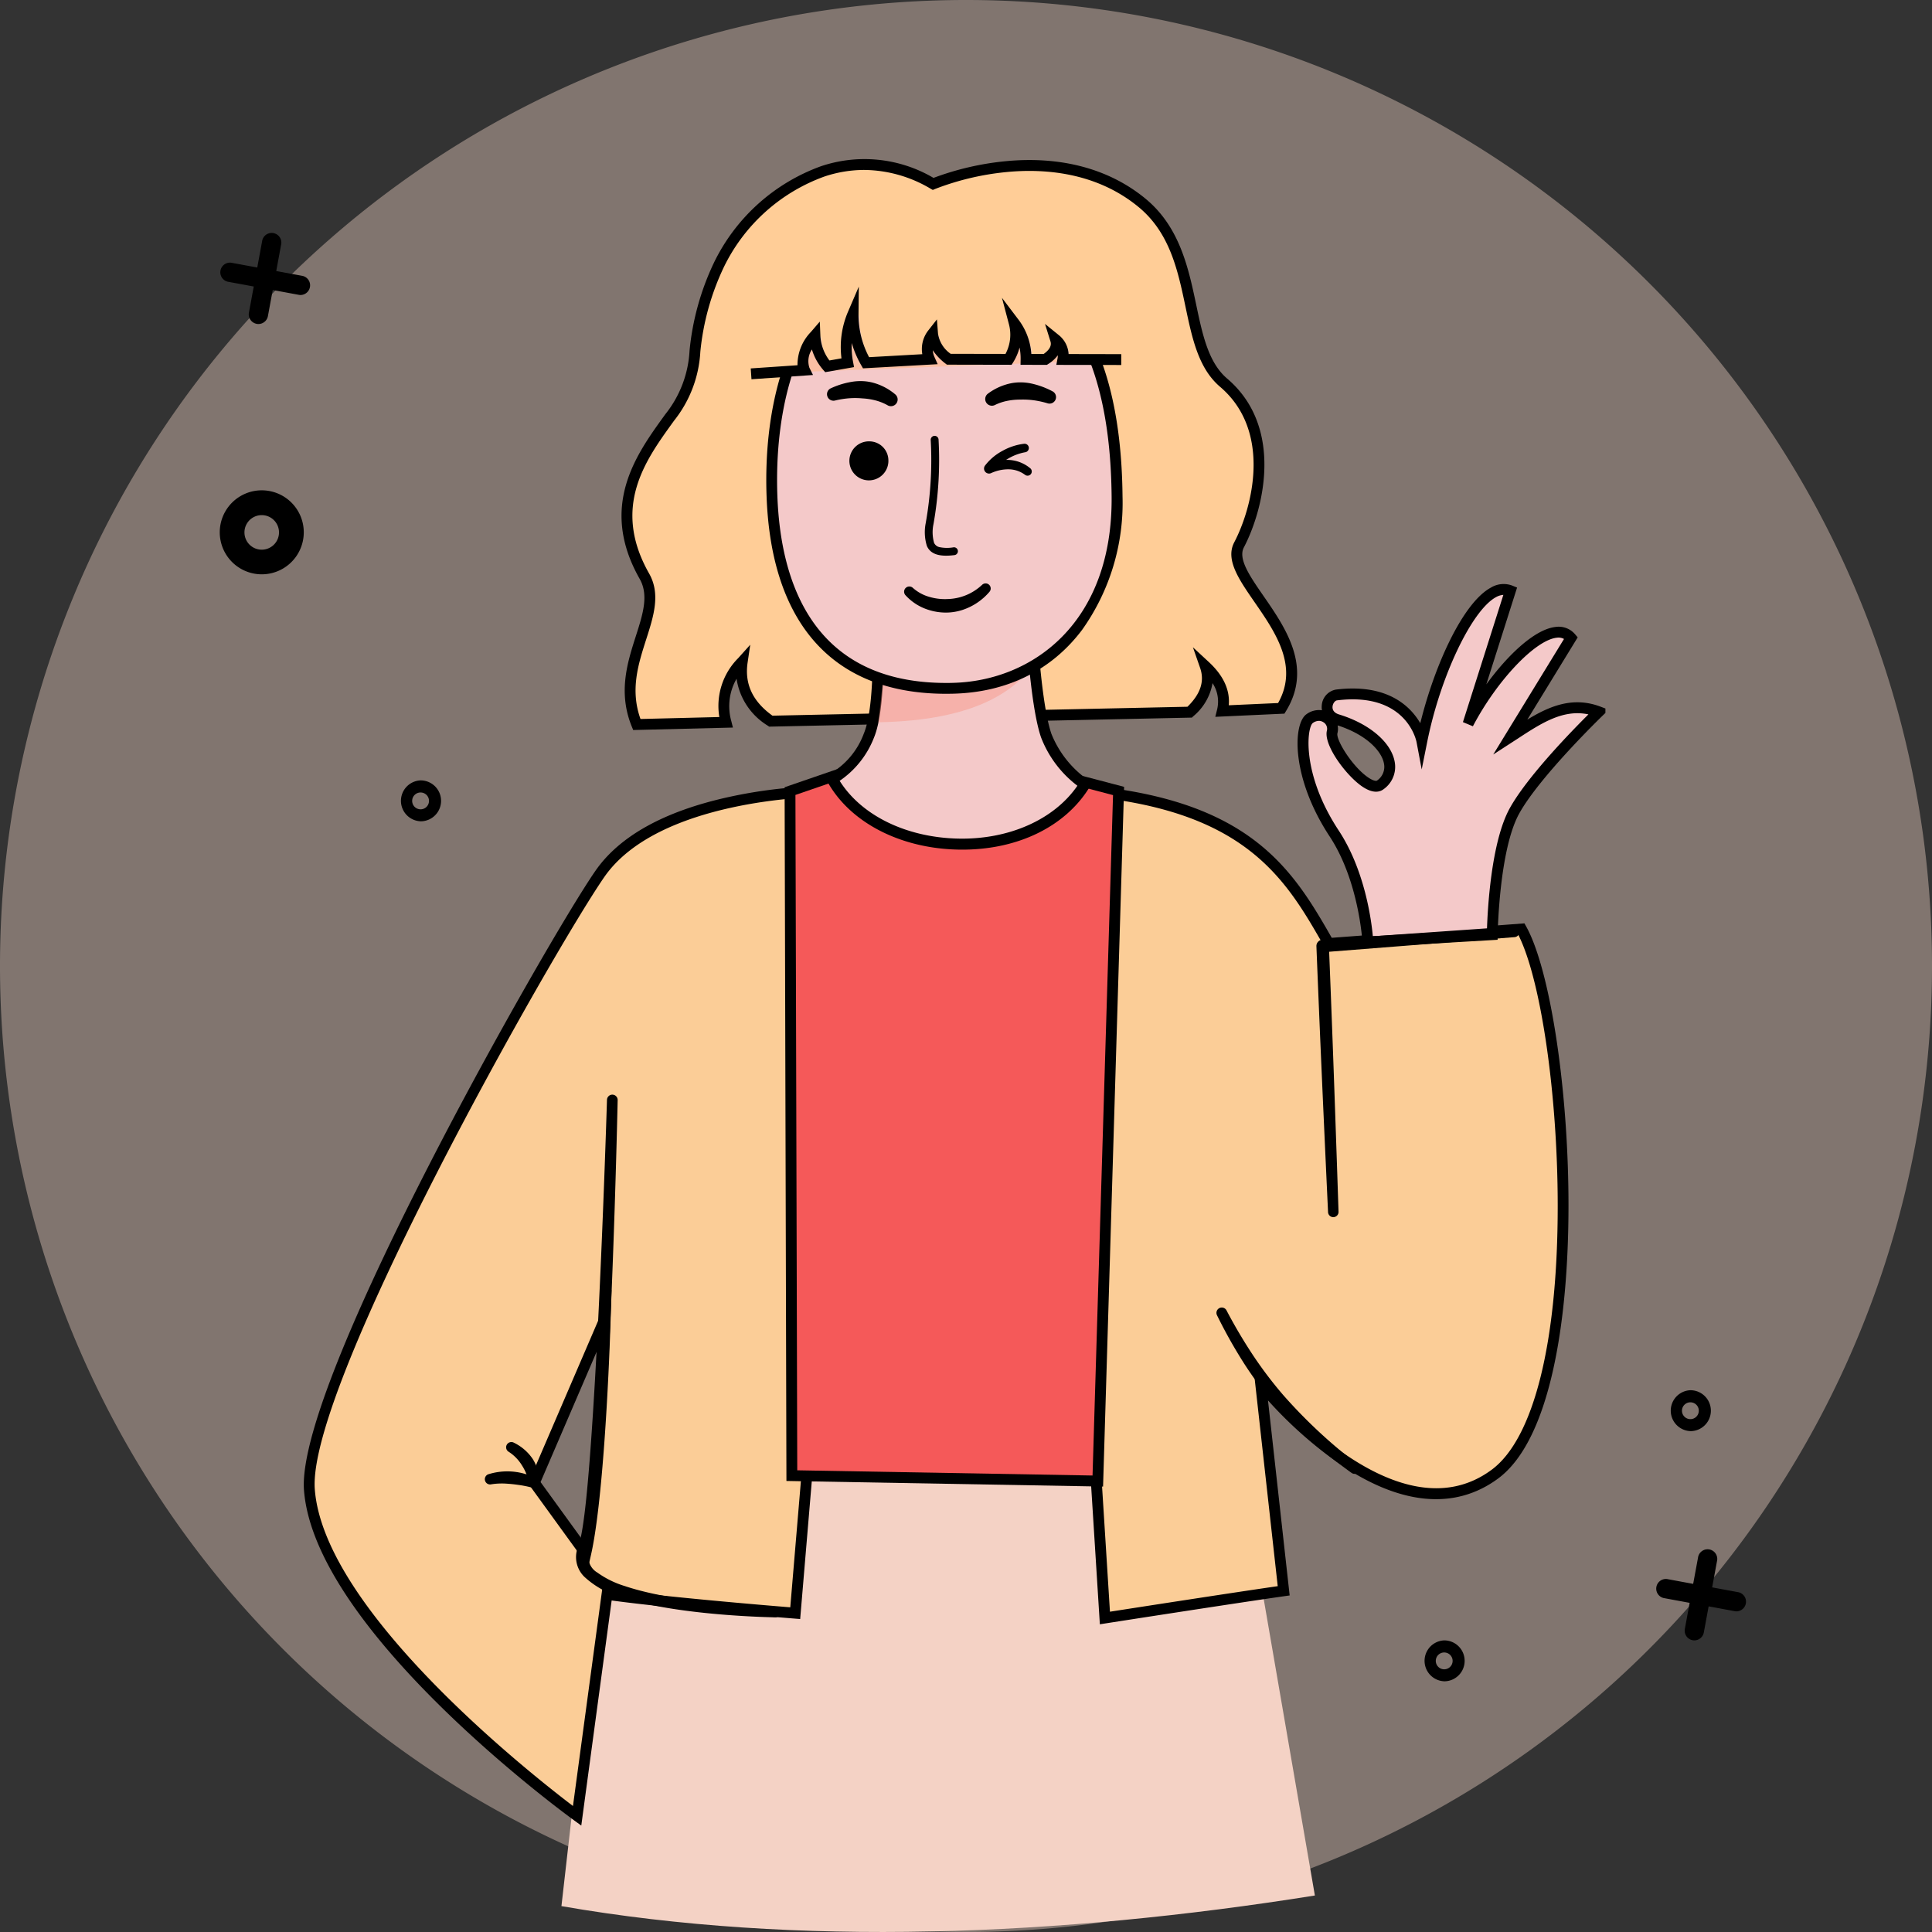 <svg xmlns="http://www.w3.org/2000/svg" xmlns:xlink="http://www.w3.org/1999/xlink" width="259.783" height="259.782" viewBox="0 0 259.783 259.782">
  <rect x="0" y="0" width="259.783" height="259.782" fill="#333333" stroke="none"/>
  <defs>
    <clipPath id="clip-path">
      <rect id="Rettangolo_6186" data-name="Rettangolo 6186" width="175.466" height="238.395" fill="none"/>
    </clipPath>
    <clipPath id="clip-path-2">
      <rect id="Rettangolo_6185" data-name="Rettangolo 6185" width="175.022" height="238.384" fill="none"/>
    </clipPath>
    <clipPath id="clip-path-3">
      <rect id="Rettangolo_6184" data-name="Rettangolo 6184" width="22.623" height="12.233" fill="none"/>
    </clipPath>
  </defs>
  <g id="Raggruppa_6299" data-name="Raggruppa 6299" transform="translate(-876.729 -135.538)">
    <path id="Tracciato_585" data-name="Tracciato 585" d="M319.915,177.477A129.891,129.891,0,1,1,190.024,47.586,129.891,129.891,0,0,1,319.915,177.477" transform="translate(816.597 87.952)" fill="#ffe1d2" opacity="0.384"/>
    <path id="Tracciato_586" data-name="Tracciato 586" d="M399.925,317.517a2.752,2.752,0,0,1-.005-5.5,2.829,2.829,0,0,1,.5.046,2.752,2.752,0,0,1-.5,5.458m-.005-3.878a1.132,1.132,0,1,0,.208.019,1.177,1.177,0,0,0-.208-.019" transform="translate(704.108 10.454)"/>
    <path id="Tracciato_593" data-name="Tracciato 593" d="M399.925,317.517a2.752,2.752,0,0,1-.005-5.5,2.829,2.829,0,0,1,.5.046,2.752,2.752,0,0,1-.5,5.458m-.005-3.878a1.132,1.132,0,1,0,.208.019,1.177,1.177,0,0,0-.208-.019" transform="translate(533.366 -71.546)"/>
    <path id="Tracciato_590" data-name="Tracciato 590" d="M402.823,323.308a5.647,5.647,0,0,1-.011-11.294,5.8,5.8,0,0,1,1.034.094,5.647,5.647,0,0,1-1.023,11.2m-.011-7.958a2.323,2.323,0,1,0,.426.039,2.413,2.413,0,0,0-.426-.039" transform="translate(509.108 -110.546)"/>
    <path id="Tracciato_587" data-name="Tracciato 587" d="M328.287,382.641a2.752,2.752,0,0,1-.005-5.5,2.829,2.829,0,0,1,.5.046,2.752,2.752,0,0,1-.5,5.457m-.005-3.878a1.132,1.132,0,1,0,.208.019,1.177,1.177,0,0,0-.208-.019" transform="translate(742.643 -21.032)"/>
    <path id="Tracciato_588" data-name="Tracciato 588" d="M399.228,355.506a1.223,1.223,0,0,1-.236-.022,1.3,1.3,0,0,1-1.042-1.512l1.769-9.572a1.3,1.3,0,1,1,2.552.472l-1.769,9.572a1.3,1.3,0,0,1-1.274,1.062" transform="translate(705.328 0.6)"/>
    <path id="Tracciato_589" data-name="Tracciato 589" d="M405.235,351.268a1.242,1.242,0,0,1-.236-.022l-9.572-1.769a1.3,1.3,0,0,1,.472-2.552l9.571,1.769a1.3,1.3,0,0,1-.234,2.574" transform="translate(704.991 0.937)"/>
    <g id="Raggruppa_6288" data-name="Raggruppa 6288" transform="translate(917.576 156.925)">
      <g id="Raggruppa_6287" data-name="Raggruppa 6287" clip-path="url(#clip-path)">
        <g id="Raggruppa_6286" data-name="Raggruppa 6286" transform="translate(0 0.011)">
          <g id="Raggruppa_6285" data-name="Raggruppa 6285" clip-path="url(#clip-path-2)">
            <path id="Tracciato_509" data-name="Tracciato 509" d="M205.558,239.851c-9.388,4-18.2,7.7-26.069,10.95q-4.159,2.547-8.027,5.037l1.171-.5c4.441-1.934,9.49-4.263,14.652-6.7,6.21-2.935,12.583-6.029,18.273-8.782" transform="translate(-88.097 -123.245)" fill="#fff" fill-rule="evenodd"/>
            <path id="Tracciato_510" data-name="Tracciato 510" d="M205.558,239.851c-9.388,4-18.2,7.7-26.069,10.95q-4.159,2.547-8.027,5.037l1.171-.5c4.441-1.934,9.49-4.263,14.652-6.7,6.21-2.935,12.583-6.029,18.273-8.782" transform="translate(-88.097 -123.245)" fill="#fff" fill-rule="evenodd"/>
            <path id="Tracciato_511" data-name="Tracciato 511" d="M205.558,239.851c-9.388,4-18.2,7.7-26.069,10.95q-4.159,2.547-8.027,5.037l1.171-.5c4.441-1.934,9.49-4.263,14.652-6.7,6.21-2.935,12.583-6.029,18.273-8.782" transform="translate(-88.097 -123.245)" fill="#fff" fill-rule="evenodd"/>
            <path id="Tracciato_512" data-name="Tracciato 512" d="M205.558,239.851c-9.388,4-18.2,7.7-26.069,10.95q-4.159,2.547-8.027,5.037l1.171-.5c4.441-1.934,9.49-4.263,14.652-6.7,6.21-2.935,12.583-6.029,18.273-8.782" transform="translate(-88.097 -123.245)" fill="#fff" fill-rule="evenodd"/>
            <path id="Tracciato_513" data-name="Tracciato 513" d="M205.558,239.851c-9.388,4-18.2,7.7-26.069,10.95q-4.159,2.547-8.027,5.037l1.171-.5c4.441-1.934,9.49-4.263,14.652-6.7,6.21-2.935,12.583-6.029,18.273-8.782" transform="translate(-88.097 -123.245)" fill="#fff" fill-rule="evenodd"/>
            <path id="Tracciato_514" data-name="Tracciato 514" d="M205.558,239.851c-9.388,4-18.2,7.7-26.069,10.95q-4.159,2.547-8.027,5.037l1.171-.5c4.441-1.934,9.49-4.263,14.652-6.7,6.21-2.935,12.583-6.029,18.273-8.782" transform="translate(-88.097 -123.245)" fill="#fff" fill-rule="evenodd"/>
            <path id="Tracciato_515" data-name="Tracciato 515" d="M205.558,239.851c-9.388,4-18.2,7.7-26.069,10.95q-4.159,2.547-8.027,5.037l1.171-.5c4.441-1.934,9.49-4.263,14.652-6.7,6.21-2.935,12.583-6.029,18.273-8.782" transform="translate(-88.097 -123.245)" fill="#fff" fill-rule="evenodd"/>
            <path id="Tracciato_516" data-name="Tracciato 516" d="M205.558,239.851c-9.388,4-18.2,7.7-26.069,10.95q-4.159,2.547-8.027,5.037l1.171-.5c4.441-1.934,9.49-4.263,14.652-6.7,6.21-2.935,12.583-6.029,18.273-8.782" transform="translate(-88.097 -123.245)" fill="#fff" fill-rule="evenodd"/>
            <path id="Tracciato_517" data-name="Tracciato 517" d="M205.558,239.851c-9.388,4-18.2,7.7-26.069,10.95q-4.159,2.547-8.027,5.037l1.171-.5c4.441-1.934,9.49-4.263,14.652-6.7,6.21-2.935,12.583-6.029,18.273-8.782" transform="translate(-88.097 -123.245)" fill="#fff" fill-rule="evenodd"/>
            <path id="Tracciato_518" data-name="Tracciato 518" d="M205.558,239.851c-9.388,4-18.2,7.7-26.069,10.95q-4.159,2.547-8.027,5.037l1.171-.5c4.441-1.934,9.49-4.263,14.652-6.7,6.21-2.935,12.583-6.029,18.273-8.782" transform="translate(-88.097 -123.245)" fill="#fff" fill-rule="evenodd"/>
            <path id="Tracciato_519" data-name="Tracciato 519" d="M205.558,239.851c-9.388,4-18.2,7.7-26.069,10.95q-4.159,2.547-8.027,5.037l1.171-.5c4.441-1.934,9.49-4.263,14.652-6.7,6.21-2.935,12.583-6.029,18.273-8.782" transform="translate(-88.097 -123.245)" fill="#fff" fill-rule="evenodd"/>
            <path id="Tracciato_520" data-name="Tracciato 520" d="M205.558,239.851c-9.388,4-18.2,7.7-26.069,10.95q-4.159,2.547-8.027,5.037l1.171-.5c4.441-1.934,9.49-4.263,14.652-6.7,6.21-2.935,12.583-6.029,18.273-8.782" transform="translate(-88.097 -123.245)" fill="#fff" fill-rule="evenodd"/>
            <path id="Tracciato_521" data-name="Tracciato 521" d="M205.558,239.851c-9.388,4-18.2,7.7-26.069,10.95q-4.159,2.547-8.027,5.037l1.171-.5c4.441-1.934,9.49-4.263,14.652-6.7,6.21-2.935,12.583-6.029,18.273-8.782" transform="translate(-88.097 -123.245)" fill="#fff" fill-rule="evenodd"/>
            <path id="Tracciato_522" data-name="Tracciato 522" d="M205.558,239.851c-9.388,4-18.2,7.7-26.069,10.95q-4.159,2.547-8.027,5.037l1.171-.5c4.441-1.934,9.49-4.263,14.652-6.7,6.21-2.935,12.583-6.029,18.273-8.782" transform="translate(-88.097 -123.245)" fill="#fff" fill-rule="evenodd"/>
            <path id="Tracciato_523" data-name="Tracciato 523" d="M205.558,239.851c-9.388,4-18.2,7.7-26.069,10.95q-4.159,2.547-8.027,5.037l1.171-.5c4.441-1.934,9.49-4.263,14.652-6.7,6.21-2.935,12.583-6.029,18.273-8.782" transform="translate(-88.097 -123.245)" fill="#fff" fill-rule="evenodd"/>
            <path id="Tracciato_524" data-name="Tracciato 524" d="M205.558,239.851c-9.388,4-18.2,7.7-26.069,10.95q-4.159,2.547-8.027,5.037l1.171-.5c4.441-1.934,9.49-4.263,14.652-6.7,6.21-2.935,12.583-6.029,18.273-8.782" transform="translate(-88.097 -123.245)" fill="#fff" fill-rule="evenodd"/>
            <path id="Tracciato_525" data-name="Tracciato 525" d="M205.558,239.851c-9.388,4-18.2,7.7-26.069,10.95q-4.159,2.547-8.027,5.037l1.171-.5c4.441-1.934,9.49-4.263,14.652-6.7,6.21-2.935,12.583-6.029,18.273-8.782" transform="translate(-88.097 -123.245)" fill="#fff" fill-rule="evenodd"/>
            <path id="Tracciato_526" data-name="Tracciato 526" d="M205.558,239.851c-9.388,4-18.2,7.7-26.069,10.95q-4.159,2.547-8.027,5.037l1.171-.5c4.441-1.934,9.49-4.263,14.652-6.7,6.21-2.935,12.583-6.029,18.273-8.782" transform="translate(-88.097 -123.245)" fill="#fff" fill-rule="evenodd"/>
            <path id="Tracciato_527" data-name="Tracciato 527" d="M205.558,239.851c-9.388,4-18.2,7.7-26.069,10.95q-4.159,2.547-8.027,5.037l1.171-.5c4.441-1.934,9.49-4.263,14.652-6.7,6.21-2.935,12.583-6.029,18.273-8.782" transform="translate(-88.097 -123.245)" fill="#fff" fill-rule="evenodd"/>
            <path id="Tracciato_528" data-name="Tracciato 528" d="M205.558,239.851c-9.388,4-18.2,7.7-26.069,10.95q-4.159,2.547-8.027,5.037l1.171-.5c4.441-1.934,9.49-4.263,14.652-6.7,6.21-2.935,12.583-6.029,18.273-8.782" transform="translate(-88.097 -123.245)" fill="#fff" fill-rule="evenodd"/>
            <path id="Tracciato_529" data-name="Tracciato 529" d="M205.558,239.851c-9.388,4-18.2,7.7-26.069,10.95q-4.159,2.547-8.027,5.037l1.171-.5c4.441-1.934,9.49-4.263,14.652-6.7,6.21-2.935,12.583-6.029,18.273-8.782" transform="translate(-88.097 -123.245)" fill="#fff" fill-rule="evenodd"/>
            <path id="Tracciato_530" data-name="Tracciato 530" d="M205.558,239.851c-9.388,4-18.2,7.7-26.069,10.95q-4.159,2.547-8.027,5.037l1.171-.5c4.441-1.934,9.49-4.263,14.652-6.7,6.21-2.935,12.583-6.029,18.273-8.782" transform="translate(-88.097 -123.245)" fill="#fff" fill-rule="evenodd"/>
            <path id="Tracciato_531" data-name="Tracciato 531" d="M205.558,239.851c-9.388,4-18.2,7.7-26.069,10.95q-4.159,2.547-8.027,5.037l1.171-.5c4.441-1.934,9.49-4.263,14.652-6.7,6.21-2.935,12.583-6.029,18.273-8.782" transform="translate(-88.097 -123.245)" fill="#fff" fill-rule="evenodd"/>
            <path id="Tracciato_532" data-name="Tracciato 532" d="M205.558,239.851c-9.388,4-18.2,7.7-26.069,10.95q-4.159,2.547-8.027,5.037l1.171-.5c4.441-1.934,9.49-4.263,14.652-6.7,6.21-2.935,12.583-6.029,18.273-8.782" transform="translate(-88.097 -123.245)" fill="#fff" fill-rule="evenodd"/>
            <path id="Tracciato_533" data-name="Tracciato 533" d="M205.558,239.851c-9.388,4-18.2,7.7-26.069,10.95q-4.159,2.547-8.027,5.037l1.171-.5c4.441-1.934,9.49-4.263,14.652-6.7,6.21-2.935,12.583-6.029,18.273-8.782" transform="translate(-88.097 -123.245)" fill="#fff" fill-rule="evenodd"/>
            <path id="Tracciato_534" data-name="Tracciato 534" d="M205.558,239.851c-9.388,4-18.2,7.7-26.069,10.95q-4.159,2.547-8.027,5.037l1.171-.5c4.441-1.934,9.49-4.263,14.652-6.7,6.21-2.935,12.583-6.029,18.273-8.782" transform="translate(-88.097 -123.245)" fill="#fff" fill-rule="evenodd"/>
            <path id="Tracciato_535" data-name="Tracciato 535" d="M205.558,239.851c-9.388,4-18.2,7.7-26.069,10.95q-4.159,2.547-8.027,5.037l1.171-.5c4.441-1.934,9.49-4.263,14.652-6.7,6.21-2.935,12.583-6.029,18.273-8.782" transform="translate(-88.097 -123.245)" fill="#fff" fill-rule="evenodd"/>
            <path id="Tracciato_536" data-name="Tracciato 536" d="M205.558,239.851c-9.388,4-18.2,7.7-26.069,10.95q-4.159,2.547-8.027,5.037l1.171-.5c4.441-1.934,9.49-4.263,14.652-6.7,6.21-2.935,12.583-6.029,18.273-8.782" transform="translate(-88.097 -123.245)" fill="#fff" fill-rule="evenodd"/>
            <path id="Tracciato_537" data-name="Tracciato 537" d="M205.558,239.851c-9.388,4-18.2,7.7-26.069,10.95q-4.159,2.547-8.027,5.037l1.171-.5c4.441-1.934,9.49-4.263,14.652-6.7,6.21-2.935,12.583-6.029,18.273-8.782" transform="translate(-88.097 -123.245)" fill="#fff" fill-rule="evenodd"/>
            <path id="Tracciato_538" data-name="Tracciato 538" d="M205.558,239.851c-9.388,4-18.2,7.7-26.069,10.95q-4.159,2.547-8.027,5.037l1.171-.5c4.441-1.934,9.49-4.263,14.652-6.7,6.21-2.935,12.583-6.029,18.273-8.782" transform="translate(-88.097 -123.245)" fill="#fff" fill-rule="evenodd"/>
            <path id="Tracciato_539" data-name="Tracciato 539" d="M205.558,239.851c-9.388,4-18.2,7.7-26.069,10.95q-4.159,2.547-8.027,5.037l1.171-.5c4.441-1.934,9.49-4.263,14.652-6.7,6.21-2.935,12.583-6.029,18.273-8.782" transform="translate(-88.097 -123.245)" fill="#fff" fill-rule="evenodd"/>
            <path id="Tracciato_540" data-name="Tracciato 540" d="M205.558,239.851c-9.388,4-18.2,7.7-26.069,10.95q-4.159,2.547-8.027,5.037l1.171-.5c4.441-1.934,9.49-4.263,14.652-6.7,6.21-2.935,12.583-6.029,18.273-8.782" transform="translate(-88.097 -123.245)" fill="#fff" fill-rule="evenodd"/>
            <path id="Tracciato_541" data-name="Tracciato 541" d="M205.558,239.851c-9.388,4-18.2,7.7-26.069,10.95q-4.159,2.547-8.027,5.037l1.171-.5c4.441-1.934,9.49-4.263,14.652-6.7,6.21-2.935,12.583-6.029,18.273-8.782" transform="translate(-88.097 -123.245)" fill="#fff" fill-rule="evenodd"/>
            <path id="Tracciato_542" data-name="Tracciato 542" d="M205.558,239.851c-9.388,4-18.2,7.7-26.069,10.95q-4.159,2.547-8.027,5.037l1.171-.5c4.441-1.934,9.49-4.263,14.652-6.7,6.21-2.935,12.583-6.029,18.273-8.782" transform="translate(-88.097 -123.245)" fill="#fff" fill-rule="evenodd"/>
            <path id="Tracciato_543" data-name="Tracciato 543" d="M205.558,239.851c-9.388,4-18.2,7.7-26.069,10.95q-4.159,2.547-8.027,5.037l1.171-.5c4.441-1.934,9.49-4.263,14.652-6.7,6.21-2.935,12.583-6.029,18.273-8.782" transform="translate(-88.097 -123.245)" fill="#fff" fill-rule="evenodd"/>
            <path id="Tracciato_544" data-name="Tracciato 544" d="M205.558,239.851c-9.388,4-18.2,7.7-26.069,10.95q-4.159,2.547-8.027,5.037l1.171-.5c4.441-1.934,9.49-4.263,14.652-6.7,6.21-2.935,12.583-6.029,18.273-8.782" transform="translate(-88.097 -123.245)" fill="#fff" fill-rule="evenodd"/>
            <path id="Tracciato_545" data-name="Tracciato 545" d="M205.558,239.851c-9.388,4-18.2,7.7-26.069,10.95q-4.159,2.547-8.027,5.037l1.171-.5c4.441-1.934,9.49-4.263,14.652-6.7,6.21-2.935,12.583-6.029,18.273-8.782" transform="translate(-88.097 -123.245)" fill="#fff" fill-rule="evenodd"/>
            <path id="Tracciato_546" data-name="Tracciato 546" d="M205.558,239.851c-9.388,4-18.2,7.7-26.069,10.95q-4.159,2.547-8.027,5.037l1.171-.5c4.441-1.934,9.49-4.263,14.652-6.7,6.21-2.935,12.583-6.029,18.273-8.782" transform="translate(-88.097 -123.245)" fill="#fff" fill-rule="evenodd"/>
            <path id="Tracciato_547" data-name="Tracciato 547" d="M205.558,239.851c-9.388,4-18.2,7.7-26.069,10.95q-4.159,2.547-8.027,5.037l1.171-.5c4.441-1.934,9.49-4.263,14.652-6.7,6.21-2.935,12.583-6.029,18.273-8.782" transform="translate(-88.097 -123.245)" fill="#fff" fill-rule="evenodd"/>
            <path id="Tracciato_548" data-name="Tracciato 548" d="M205.558,239.851c-9.388,4-18.2,7.7-26.069,10.95q-4.159,2.547-8.027,5.037l1.171-.5c4.441-1.934,9.49-4.263,14.652-6.7,6.21-2.935,12.583-6.029,18.273-8.782" transform="translate(-88.097 -123.245)" fill="#fff" fill-rule="evenodd"/>
            <path id="Tracciato_549" data-name="Tracciato 549" d="M205.558,239.851c-9.388,4-18.2,7.7-26.069,10.95q-4.159,2.547-8.027,5.037l1.171-.5c4.441-1.934,9.49-4.263,14.652-6.7,6.21-2.935,12.583-6.029,18.273-8.782" transform="translate(-88.097 -123.245)" fill="#fff" fill-rule="evenodd"/>
            <path id="Tracciato_550" data-name="Tracciato 550" d="M205.558,239.851c-9.388,4-18.2,7.7-26.069,10.95q-4.159,2.547-8.027,5.037l1.171-.5c4.441-1.934,9.49-4.263,14.652-6.7,6.21-2.935,12.583-6.029,18.273-8.782" transform="translate(-88.097 -123.245)" fill="#fff" fill-rule="evenodd"/>
            <path id="Tracciato_551" data-name="Tracciato 551" d="M205.558,239.851c-9.388,4-18.2,7.7-26.069,10.95q-4.159,2.547-8.027,5.037l1.171-.5c4.441-1.934,9.49-4.263,14.652-6.7,6.21-2.935,12.583-6.029,18.273-8.782" transform="translate(-88.097 -123.245)" fill="#fff" fill-rule="evenodd"/>
            <path id="Tracciato_552" data-name="Tracciato 552" d="M205.558,239.851c-9.388,4-18.2,7.7-26.069,10.95q-4.159,2.547-8.027,5.037l1.171-.5c4.441-1.934,9.49-4.263,14.652-6.7,6.21-2.935,12.583-6.029,18.273-8.782" transform="translate(-88.097 -123.245)" fill="#fff" fill-rule="evenodd"/>
            <path id="Tracciato_553" data-name="Tracciato 553" d="M205.558,239.851c-9.388,4-18.2,7.7-26.069,10.95q-4.159,2.547-8.027,5.037l1.171-.5c4.441-1.934,9.49-4.263,14.652-6.7,6.21-2.935,12.583-6.029,18.273-8.782" transform="translate(-88.097 -123.245)" fill="#fff" fill-rule="evenodd"/>
            <path id="Tracciato_554" data-name="Tracciato 554" d="M205.558,239.851c-9.388,4-18.2,7.7-26.069,10.95q-4.159,2.547-8.027,5.037l1.171-.5c4.441-1.934,9.49-4.263,14.652-6.7,6.21-2.935,12.583-6.029,18.273-8.782" transform="translate(-88.097 -123.245)" fill="#fff" fill-rule="evenodd"/>
            <path id="Tracciato_555" data-name="Tracciato 555" d="M205.558,239.851c-9.388,4-18.2,7.7-26.069,10.95q-4.159,2.547-8.027,5.037l1.171-.5c4.441-1.934,9.49-4.263,14.652-6.7,6.21-2.935,12.583-6.029,18.273-8.782" transform="translate(-88.097 -123.245)" fill="#fff" fill-rule="evenodd"/>
            <path id="Tracciato_556" data-name="Tracciato 556" d="M205.558,239.851c-9.388,4-18.2,7.7-26.069,10.95q-4.159,2.547-8.027,5.037l1.171-.5c4.441-1.934,9.49-4.263,14.652-6.7,6.21-2.935,12.583-6.029,18.273-8.782" transform="translate(-88.097 -123.245)" fill="#fff" fill-rule="evenodd"/>
            <path id="Tracciato_557" data-name="Tracciato 557" d="M78.551,351.414l-7.293,64.058c31.7,5.51,66.927,4.055,101.31-1.429l-10.4-60.247Z" transform="translate(-36.612 -180.566)" fill="#f4d2c5" fill-rule="evenodd"/>
            <path id="Tracciato_558" data-name="Tracciato 558" d="M69.974,174.922s-21.846.135-29.411,11.106c-6.479,9.394-40.138,68.51-39.037,82.787,1.442,18.7,36,43.837,36,43.837l4.019-29.783c8.466,1.209,25.308,2.533,25.308,2.533l1.937-22.99,38.144-1.154,1.561,24.792s17.69-2.759,24.041-3.658l-3.1-27.869s17.768,22.365,31.512,12.168c13.461-9.986,9.788-62.123,3.543-73.284l-25.9,1.941c-5.008-8.77-10.149-17.48-28.994-20.119ZM38.685,277.39l-6.907-9.53,9.53-22.152c-.237,8.028-1.059,24.805-2.62,31.68" transform="translate(-0.771 -89.885)" fill="#fbcd97" fill-rule="evenodd"/>
            <path id="Tracciato_559" data-name="Tracciato 559" d="M37.314,313.19l-.988-.719C34.9,311.437,1.481,286.922.03,268.1c-.6-7.837,8.777-28.043,16.754-43.613,8.825-17.226,19-34.7,22.41-39.644,3.245-4.706,9.3-8.06,17.986-9.965A63.858,63.858,0,0,1,69.2,173.422h.01l39.668.308.048.007c19.086,2.672,24.379,11.471,29.3,20.079l25.908-1.942.227.406c6.355,11.357,10.089,63.964-3.746,74.227-5.9,4.375-13.421,3.6-21.762-2.249a56.841,56.841,0,0,1-9.2-8.239l2.913,26.225-.7.1c-6.273.888-23.854,3.629-24.031,3.656l-.79.123-1.568-24.886L68.691,262.35l-1.943,23.065-.722-.057c-.164-.013-16.031-1.267-24.627-2.437ZM69.2,174.881c-.423,0-21.587.315-28.81,10.79C33.388,195.83.41,254.052,1.484,267.988c1.264,16.394,29.084,38.293,34.713,42.566l3.952-29.282.727.1c7.352,1.05,21.225,2.2,24.54,2.47l1.93-22.915,39.5-1.195,1.555,24.7c3.37-.524,16.626-2.581,22.56-3.435l-3.3-29.682,1.575,1.981c.174.218,17.491,21.7,30.506,12.036,5.654-4.194,8.886-17.175,8.867-35.615-.016-14.98-2.282-30.393-5.308-36.321l-25.89,1.94-.229-.4c-4.809-8.421-9.781-17.129-28.415-19.751ZM38.27,278.352l-8.1-11.17,11.207-26.049-.114,3.827c-.258,8.634-1.1,25.052-2.64,31.821ZM31.841,267l5.685,7.843c1.118-6.313,1.818-17.855,2.146-26.045Z" transform="translate(-0.001 -89.114)"/>
            <path id="Tracciato_560" data-name="Tracciato 560" d="M134.483,171.093l.243,92.045,41.141.729,2.794-92.789-9.883-2.6-24.113-.891Z" transform="translate(-69.097 -86.117)" fill="#f55959" fill-rule="evenodd"/>
            <path id="Tracciato_561" data-name="Tracciato 561" d="M175.8,263.834l-42.576-.755L132.98,169.8l10.8-3.718.136.005,24.193.894,10.521,2.766Zm-41.121-2.188,39.706.7,2.755-91.489-9.244-2.43-23.9-.883-9.561,3.29Z" transform="translate(-68.325 -85.342)"/>
            <path id="Tracciato_562" data-name="Tracciato 562" d="M56.963,363.78a13.621,13.621,0,0,0-1.507-.514,8.508,8.508,0,0,0-4.836.032.7.7,0,0,0,.318,1.373,9.185,9.185,0,0,1,2.213-.075c.438.028.883.076,1.334.141a15.97,15.97,0,0,1,2.02.4.718.718,0,0,0,.458-1.361" transform="translate(-25.728 -186.484)" fill-rule="evenodd"/>
            <path id="Tracciato_563" data-name="Tracciato 563" d="M60.468,360.2a7.527,7.527,0,0,0-.492-2.231,4.933,4.933,0,0,0-.464-.9,6.418,6.418,0,0,0-2.5-2.15.7.7,0,0,0-.7,1.222,5.667,5.667,0,0,1,1.782,1.836,6.556,6.556,0,0,1,.58,1.132,7.443,7.443,0,0,1,.374,1.278.718.718,0,0,0,1.424-.186" transform="translate(-28.749 -182.321)" fill-rule="evenodd"/>
            <path id="Tracciato_564" data-name="Tracciato 564" d="M252.461,318.618a66.371,66.371,0,0,0,3.421,6.141,47.487,47.487,0,0,0,4.192,5.682,65.467,65.467,0,0,0,10.46,9.37.705.705,0,0,0,.882-1.1l-.021-.016a69.053,69.053,0,0,1-10.043-9.355,54.129,54.129,0,0,1-4.123-5.454,68.653,68.653,0,0,1-3.49-5.921.718.718,0,0,0-1.278.653" transform="translate(-129.673 -163.179)" fill-rule="evenodd"/>
            <path id="Tracciato_565" data-name="Tracciato 565" d="M79.457,259.484s-.738,24.359-1.894,42.239c-.558,8.639-1.175,15.749-1.957,17.746a3.7,3.7,0,0,0,.805,4.124,11.933,11.933,0,0,0,4.964,2.746c7.717,2.539,20.7,2.709,20.7,2.709a.705.705,0,0,0,.023-1.41s-12.7-.253-20.226-2.79a12.6,12.6,0,0,1-3.721-1.828,2.413,2.413,0,0,1-1.029-2.954c.81-2.05,1.562-9.35,2.124-18.233,1.132-17.906,1.647-42.31,1.647-42.31a.718.718,0,1,0-1.435-.037" transform="translate(-38.688 -132.974)" fill-rule="evenodd"/>
            <path id="Tracciato_566" data-name="Tracciato 566" d="M130.543,4.123c-13.553-7.763-25.606,3.629-28.829,10.94-5.278,11.964-1.145,12.886-6.6,20.475-3.692,5.135-8.79,11.824-3.394,21.335,2.99,5.269-4.366,11.733-1.021,19.942l11.99-.3a8.384,8.384,0,0,1,2.188-8.141q-.714,4.835,3.838,7.99l56.324-1.206c2.02-1.879,2.883-3.921,2.091-6.194,2.2,2.035,2.794,4.047,2.3,6.041l7.929-.357c5.706-9.268-8.165-17.243-5.676-21.985,2.26-4.308,5.543-15.315-2.08-21.806-5.906-5.028-2.806-17.432-10.947-24.164-11.593-9.588-28.109-2.57-28.109-2.57" transform="translate(-45.919 -0.793)" fill="#ffcd97" fill-rule="evenodd"/>
            <path id="Tracciato_567" data-name="Tracciato 567" d="M89.444,76.774l-.19-.466c-1.874-4.6-.586-8.623.55-12.173.943-2.945,1.758-5.489.512-7.684-5.507-9.7-.483-16.68,3.186-21.774l.25-.347a14.912,14.912,0,0,0,3.271-8.576,35.419,35.419,0,0,1,3.255-11.768A25.714,25.714,0,0,1,114.718.957a18.315,18.315,0,0,1,15.109,1.577A38.029,38.029,0,0,1,139.409.3c7.5-.747,14.046,1,18.94,5.044,4.6,3.8,5.766,9.352,6.8,14.247.841,4,1.636,7.777,4.159,9.924,7.743,6.593,4.86,17.731,2.253,22.7-.811,1.545.789,3.859,2.642,6.54,2.956,4.277,6.636,9.6,3.01,15.488l-.2.329L167.715,75l.236-.949a4.5,4.5,0,0,0-.606-3.581,7.4,7.4,0,0,1-2.577,4.444l-.2.189-.278.006-56.561,1.211-.194-.135a8.929,8.929,0,0,1-4.191-6.305,7.4,7.4,0,0,0-.713,5.678l.224.885ZM120.514,1.463a17.028,17.028,0,0,0-5.34.88,24.149,24.149,0,0,0-13.562,12.232,34.161,34.161,0,0,0-3.14,11.345,16.282,16.282,0,0,1-3.536,9.263l-.25.348c-3.63,5.039-8.146,11.311-3.1,20.2,1.561,2.751.613,5.713-.392,8.849-1.07,3.342-2.175,6.794-.767,10.711l10.6-.264a9.1,9.1,0,0,1,2.539-7.922l1.617-1.8-.353,2.39c-.426,2.884.667,5.225,3.341,7.15l55.8-1.2c1.768-1.727,2.324-3.44,1.7-5.231l-.964-2.766,2.148,1.991c1.959,1.816,2.855,3.765,2.671,5.807l6.633-.3c2.793-4.951-.367-9.523-3.162-13.567-2.122-3.069-3.954-5.72-2.733-8.047,2.419-4.611,5.134-14.916-1.908-20.911-2.9-2.47-3.747-6.485-4.641-10.735-1.028-4.889-2.092-9.944-6.3-13.423C151.636,1.69,144.535,1.266,139.6,1.752a36.336,36.336,0,0,0-9.536,2.261l-.334.141-.314-.179a17.749,17.749,0,0,0-8.9-2.511" transform="translate(-45.15 -0.011)"/>
            <path id="Tracciato_568" data-name="Tracciato 568" d="M172.691,120.036H152.035s1.065,14.317-.984,19.187a10.958,10.958,0,0,1-4.936,5.786c6.092,11.071,27.033,12.068,33.98.749a14.536,14.536,0,0,1-5.191-6.564c-1.721-5.036-2.213-19.16-2.213-19.16" transform="translate(-75.073 -61.684)" fill="#f4c9c9" fill-rule="evenodd"/>
            <path id="Tracciato_569" data-name="Tracciato 569" d="M162.528,153.753c-.216,0-.432,0-.651-.007-7.788-.185-14.493-3.694-17.5-9.158l-.387-.7.735-.325a10.411,10.411,0,0,0,4.556-5.4c1.956-4.651.939-18.706.928-18.847l-.058-.792h22.16l.025.711c0,.14.508,14.073,2.174,18.946a13.888,13.888,0,0,0,4.9,6.187l.594.393-.372.607c-3.24,5.279-9.6,8.386-17.1,8.386M146.037,144.5c2.915,4.646,8.917,7.6,15.875,7.769,6.851.166,12.955-2.545,16.093-7.107a14.848,14.848,0,0,1-4.89-6.509c-1.533-4.484-2.1-15.693-2.225-18.66H151.731c.194,3.118.742,14.376-1.093,18.736a12.486,12.486,0,0,1-4.6,5.771" transform="translate(-73.982 -60.907)"/>
            <g id="Raggruppa_6284" data-name="Raggruppa 6284" transform="translate(77.239 63.49)" opacity="0.425" style="isolation: isolate">
              <g id="Raggruppa_6283" data-name="Raggruppa 6283">
                <g id="Raggruppa_6282" data-name="Raggruppa 6282" clip-path="url(#clip-path-3)">
                  <path id="Tracciato_570" data-name="Tracciato 570" d="M158.861,142.839c12.975-.243,20.013-4.181,22.623-11.011l-21.639-1.223c-.056,2.307-.188,4.742-.42,7.29q-.234,2.564-.564,4.943" transform="translate(-158.861 -130.606)" fill="#f7907f" fill-rule="evenodd"/>
                </g>
              </g>
            </g>
            <path id="Tracciato_571" data-name="Tracciato 571" d="M150.97,25.868c-17.032.486-22.044,17.819-21.521,32.686.53,15.051,7.206,26.292,24.31,25.891,15.225-.357,22.212-13.144,22.093-25.8-.159-16.67-5.235-33.333-24.882-32.774" transform="translate(-66.492 -13.294)" fill="#f4c9c9" fill-rule="evenodd"/>
            <path id="Tracciato_572" data-name="Tracciato 572" d="M152.109,84.413c-7.87,0-13.939-2.5-18.052-7.424-3.764-4.51-5.819-10.964-6.109-19.182-.406-11.539,2.47-21.472,7.892-27.25a19.68,19.68,0,0,1,14.338-6.19c6.976-.2,12.64,1.742,16.824,5.768,5.722,5.509,8.686,14.837,8.809,27.727a29.434,29.434,0,0,1-5.439,17.961c-4.1,5.442-10.106,8.408-17.366,8.578q-.451.01-.9.011m-1.89-58.588h0A18.27,18.27,0,0,0,136.9,31.556c-5.157,5.5-7.89,15.047-7.5,26.2.407,11.551,4.7,25.2,22.706,25.2.283,0,.568,0,.858-.011,10.757-.251,21.54-8.1,21.381-25.067-.119-12.483-2.932-21.463-8.362-26.69-3.89-3.745-9.2-5.546-15.77-5.361" transform="translate(-65.72 -12.523)"/>
            <path id="Tracciato_573" data-name="Tracciato 573" d="M125.409,34.321l7.182-.49c-.655-1.318.139-3.2,1.4-4.663a6.729,6.729,0,0,0,1.653,4.147l2.747-.483a11.369,11.369,0,0,1,.729-6.6,12.9,12.9,0,0,0,1.736,6.607l8.534-.473a3.337,3.337,0,0,1,.417-3.423,4.919,4.919,0,0,0,2.176,3.428l8.048.016a6.205,6.205,0,0,0,.752-4.891,7.848,7.848,0,0,1,1.591,4.9l2.589.005c1.178-.764,1.7-1.648,1.377-2.689a2.8,2.8,0,0,1,.985,2.694l7.851.015-5.751-22.069-23.192,1.189L126.15,18.906Z" transform="translate(-64.435 -5.325)" fill="#ffcd97" fill-rule="evenodd"/>
            <path id="Tracciato_574" data-name="Tracciato 574" d="M193.5,78.736a7.835,7.835,0,0,0-2.892.951,7.209,7.209,0,0,0-2.364,2,.674.674,0,0,0,.821,1,5.566,5.566,0,0,1,2.357-.519,3.742,3.742,0,0,1,2.2.729.564.564,0,0,0,.717-.871l-.023-.018a4.864,4.864,0,0,0-2.836-1.1c-.127-.008-.255-.011-.383-.01.049-.032.1-.063.155-.094a6.841,6.841,0,0,1,2.4-.928.574.574,0,0,0-.146-1.139Z" transform="translate(-96.657 -40.462)" fill-rule="evenodd"/>
            <path id="Tracciato_575" data-name="Tracciato 575" d="M153.635,78.073a2.623,2.623,0,1,0,2.5,2.742c0-.04,0-.081,0-.122a2.564,2.564,0,0,0-2.5-2.62" transform="translate(-77.527 -40.123)" fill-rule="evenodd"/>
            <path id="Tracciato_576" data-name="Tracciato 576" d="M189.735,64.8a6.784,6.784,0,0,1,1.683-.559,8.719,8.719,0,0,1,1.734-.161,10.83,10.83,0,0,1,2.157.146,12.252,12.252,0,0,1,1.468.345.875.875,0,0,0,.677-1.61,10.937,10.937,0,0,0-2.942-1.065,7.052,7.052,0,0,0-1.382-.135,6.474,6.474,0,0,0-1.4.156,7.769,7.769,0,0,0-2.947,1.361.9.9,0,0,0,.951,1.522Z" transform="translate(-96.788 -31.746)" fill-rule="evenodd"/>
            <path id="Tracciato_577" data-name="Tracciato 577" d="M152.839,64.65a6.83,6.83,0,0,0-1.647-.656,8.731,8.731,0,0,0-1.722-.262,10.783,10.783,0,0,0-2.162.018,12.02,12.02,0,0,0-1.486.259.875.875,0,0,1-.583-1.647,10.906,10.906,0,0,1,3-.89,7.04,7.04,0,0,1,1.387-.054,6.417,6.417,0,0,1,1.387.238,7.763,7.763,0,0,1,2.863,1.532.9.9,0,0,1-1.038,1.464" transform="translate(-74.347 -31.56)" fill-rule="evenodd"/>
            <path id="Tracciato_578" data-name="Tracciato 578" d="M167.233,117.962a5.591,5.591,0,0,0,2.181,1.184,7.368,7.368,0,0,0,2.49.292,7.01,7.01,0,0,0,2.917-.729,7.163,7.163,0,0,0,1.691-1.179.683.683,0,0,1,.988.942,8.074,8.074,0,0,1-3.624,2.431,7.282,7.282,0,0,1-1.883.348,7.583,7.583,0,0,1-2.525-.309,7,7,0,0,1-3.239-2,.7.7,0,0,1,1-.982l0,0" transform="translate(-85.305 -60.288)" fill-rule="evenodd"/>
            <path id="Tracciato_579" data-name="Tracciato 579" d="M172.567,77.078a48.4,48.4,0,0,1-.674,11.193,6.221,6.221,0,0,0,.165,3.081c.447.989,1.487,1.5,3.721,1.211a.528.528,0,0,0-.133-1.047,5.014,5.014,0,0,1-1.905-.023,1.033,1.033,0,0,1-.721-.576,5.249,5.249,0,0,1-.079-2.528,49.382,49.382,0,0,0,.677-11.4.528.528,0,0,0-1.051.089" transform="translate(-88.267 -39.322)" fill-rule="evenodd"/>
            <path id="Tracciato_580" data-name="Tracciato 580" d="M285.027,167.047s-.34-8.958-4.457-15.207c-5.2-7.892-4.517-14.567-3.31-15.432a1.861,1.861,0,0,1,3.043,1.777c-.5,1.937,4.685,8.5,6.475,7.124,3.023-2.331.434-6.876-5.757-8.766a1.7,1.7,0,0,1-.153-3.319c10.092-1.255,11.495,6.189,11.495,6.189,2-9.972,7.629-21.955,11.9-20.213l-5.686,17.892c3.86-7.371,11.127-14.745,13.837-11.544l-8.159,13.322c3.719-2.409,7.385-5.1,11.892-3.383,0,0-8.487,8.185-11.329,13.313s-2.993,16.651-2.993,16.651Z" transform="translate(-142.017 -61.168)" fill="#f4c9c9" fill-rule="evenodd"/>
            <path id="Tracciato_581" data-name="Tracciato 581" d="M283.6,166.419l-.037-.735c0-.082-.456-8.216-4.407-14.222-5.178-7.866-4.967-15.105-3.125-16.425a2.821,2.821,0,0,1,2.091-.538,2.442,2.442,0,0,1-.026-.621,2.322,2.322,0,0,1,1.878-2.156c6.924-.863,10.036,2.227,11.373,4.516,1.91-7.78,5.729-16.21,9.5-18.236a3.279,3.279,0,0,1,2.891-.256l.623.254-4.137,13.019c2.957-4.057,6.56-7.42,9.308-7.724a2.886,2.886,0,0,1,2.638,1l.341.4-6.775,11.062c2.981-1.814,6.133-3.159,9.87-1.735l1.073.409-.827.8c-.084.081-8.441,8.169-11.2,13.142-2.721,4.91-2.9,16.193-2.9,16.307l-.009.679Zm-5.892-30.494a1.409,1.409,0,0,0-.828.3c-.776.625-1.543,6.787,3.494,14.439,3.507,5.33,4.388,12.011,4.591,14.218l15.346-.9c.081-2.589.541-11.756,3.067-16.315,2.344-4.231,8.3-10.354,10.575-12.615-3.4-.726-6.337,1.192-9.431,3.212l-3.369,2.184,9.516-15.537a1.551,1.551,0,0,0-.979-.167c-2.9.32-8.057,5.773-11.27,11.908l-1.341-.559,5.437-17.11a2.341,2.341,0,0,0-.981.3c-3.256,1.749-7.5,10.675-9.262,19.491l-.737,3.68-.695-3.688c-.053-.274-1.439-6.747-10.688-5.6-.287.035-.57.426-.605.835-.031.353.1.824.881,1.063,4.063,1.24,6.995,3.73,7.471,6.343a3.676,3.676,0,0,1-1.482,3.7c-.493.38-1.381.634-2.813-.31-2.175-1.434-5.313-5.635-4.813-7.574a1.03,1.03,0,0,0-.45-1.1,1.131,1.131,0,0,0-.634-.2m2.527.61a2.391,2.391,0,0,1-.03,1.054c-.228.886,2.044,4.567,4.2,5.992.594.391,1,.467,1.12.373a2.225,2.225,0,0,0,.938-2.283c-.3-1.672-2.348-3.89-6.231-5.136" transform="translate(-141.216 -60.392)"/>
            <path id="Tracciato_582" data-name="Tracciato 582" d="M306.566,212.24l-25.734,1.785a.839.839,0,0,0-.778.87s.262,6.7.591,14.29c.431,9.948.972,21.433.972,21.433a.706.706,0,1,0,1.41-.056s-.378-11.492-.742-21.442c-.221-6.029-.438-11.487-.52-13.486l24.907-1.962a.718.718,0,0,0-.07-1.435l-.036,0" transform="translate(-143.891 -109.057)" fill-rule="evenodd"/>
            <path id="Tracciato_583" data-name="Tracciato 583" d="M123.712,50.847h0l7.182-.49c-.655-1.318.139-3.2,1.4-4.663a6.726,6.726,0,0,0,1.653,4.147l2.747-.483a11.373,11.373,0,0,1,.729-6.6,12.9,12.9,0,0,0,1.736,6.608l8.534-.473a3.337,3.337,0,0,1,.417-3.423,4.919,4.919,0,0,0,2.176,3.428l8.048.016a6.2,6.2,0,0,0,.752-4.891,7.852,7.852,0,0,1,1.592,4.9l2.589.005c1.178-.764,1.7-1.648,1.377-2.689a2.8,2.8,0,0,1,.985,2.694l7.851.015" transform="translate(-63.563 -21.978)" fill="#fbbfa3" fill-rule="evenodd"/>
            <path id="Tracciato_584" data-name="Tracciato 584" d="M123.71,47.736l-.1-1.455,6.288-.429a6.362,6.362,0,0,1,1.8-4.473l1.2-1.394.076,1.841a6.016,6.016,0,0,0,1.218,3.384l1.62-.284a12.054,12.054,0,0,1,.892-6.3l1.439-3.345-.04,3.641a12.181,12.181,0,0,0,1.422,5.846l7.155-.4a4.055,4.055,0,0,1,.807-3.2l1.159-1.48.143,1.874a4,4,0,0,0,1.706,2.755l7.372.014a5.494,5.494,0,0,0,.466-3.975l-.94-3.563,2.226,2.937a8.613,8.613,0,0,1,1.723,4.608l1.655,0c1.185-.838.982-1.49.9-1.743l-.719-2.3,1.874,1.521a3.519,3.519,0,0,1,1.3,2.532l7.079.014,0,1.459-8.731-.017.165-.864a2.088,2.088,0,0,0,.036-.424,4.7,4.7,0,0,1-1.285,1.168l-.182.118-3.547-.007.014-.742a7.119,7.119,0,0,0-.147-1.582,6.915,6.915,0,0,1-.851,1.98l-.215.341-8.7-.017-.2-.154a7.535,7.535,0,0,1-1.7-1.787,2.616,2.616,0,0,0,.225.908l.434.969-10.041.557-.224-.388a13.616,13.616,0,0,1-1.289-3.014,10.675,10.675,0,0,0,.172,2.51l.137.726-3.879.682-.27-.31a7.471,7.471,0,0,1-1.518-2.745,2.863,2.863,0,0,0-.337,2.457l.486.978Z" transform="translate(-63.511 -18.139)"/>
          </g>
        </g>
      </g>
    </g>
    <g id="Raggruppa_6289" data-name="Raggruppa 6289" transform="translate(-193.035 -164)">
      <path id="Tracciato_591" data-name="Tracciato 591" d="M399.228,355.506a1.223,1.223,0,0,1-.236-.022,1.3,1.3,0,0,1-1.042-1.512l1.769-9.572a1.3,1.3,0,1,1,2.552.472l-1.769,9.572a1.3,1.3,0,0,1-1.274,1.062" transform="translate(705.286 -12.4)"/>
      <path id="Tracciato_592" data-name="Tracciato 592" d="M405.235,351.268a1.242,1.242,0,0,1-.236-.022l-9.572-1.769a1.3,1.3,0,0,1,.472-2.552l9.571,1.769a1.3,1.3,0,0,1-.234,2.574" transform="translate(704.949 -12.063)"/>
    </g>
  </g>
</svg>
